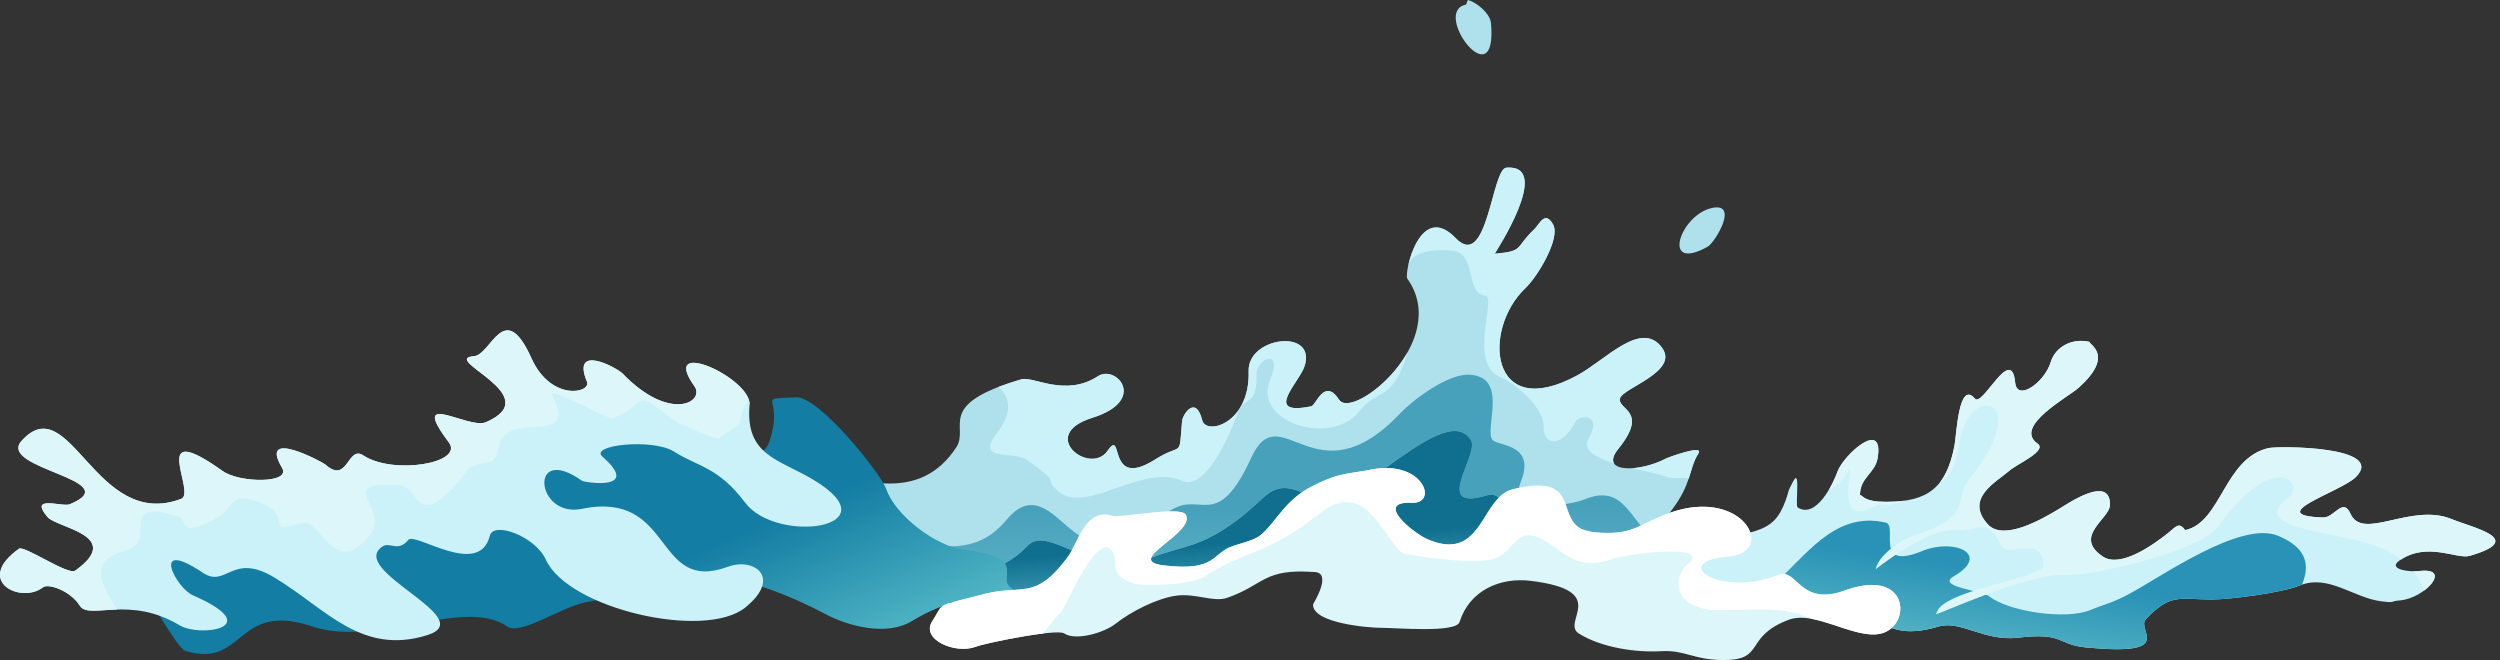 <svg width="428" height="113" viewBox="0 0 428 113" fill="none" xmlns="http://www.w3.org/2000/svg">
<rect x="0" y="0" width="428" height="113" fill="#333333" stroke="none"/>
<path fill-rule="evenodd" clip-rule="evenodd" d="M138.356 79.727C147.251 82.498 157.454 86.147 163.718 76.578C166.03 73.047 159.9 69.294 174.888 64.931C176.859 64.357 182.413 68.048 187.986 64.396C191.054 62.386 196.586 68.534 186.983 71.534C177.546 74.481 186.641 81.476 189.601 77.19C192.493 73.001 189.33 84.014 197.798 78.641C202.506 75.655 201.829 78.676 202.365 72.116C202.458 70.98 204.694 67.52 205.824 71.954C206.497 74.597 214.049 72.511 213.764 63.536C213.577 57.674 225.304 56.148 223.375 62.59C222.524 65.431 216.05 71.277 224.493 69.556C225.316 69.388 226.722 64.568 229.261 68.437C231.6 72.003 248.541 58.377 240.936 47.705C240.34 46.868 243.031 34.329 249.211 40.768C254.697 46.485 255.358 28.888 257.905 28.701C265.974 28.108 255.892 43.371 255.899 43.443C261.046 42.961 259.193 42.539 262.701 39.211C263.534 38.421 264.48 35.959 265.873 38.399C267.216 40.748 263.26 47.331 261.134 49.348C253.694 56.407 254.984 72.435 270.029 64.262C274.927 61.603 281.054 54.641 284.571 59.581C287.456 63.632 277.829 66.415 277.358 68.189C276.823 70.2 282.407 70.23 277.052 76.855C273.652 81.061 280.715 80.904 285.326 78.441C285.421 78.39 291.814 75.978 290.763 77.638C289.08 80.295 289.71 82.851 285.995 87.584C282.347 92.232 282.049 97.523 274.96 97.282C270.292 97.123 272.296 97.198 267.603 95.525C253.671 90.554 253.716 96.614 239.933 96.614C228.9 96.614 232.457 85.962 216.019 95.611C213.623 97.016 192.646 101.552 191.139 98.591C190.31 96.961 185.978 104.188 178.738 103.97C174.011 103.828 172.022 107.502 162.934 103.082C157.289 100.336 144.698 90.255 139.746 86.027C138.584 85.034 138.413 79.744 138.356 79.727ZM293.184 35.585C287.639 36.674 284.23 46.79 292.377 42.221C293.566 41.554 297.75 34.688 293.184 35.585ZM250.882 0.807C245.08 2.175 256.396 17.017 255.258 3.984C255.108 2.26 252.768 0.391 251.331 0C250.991 0.433 251.192 0.735 250.882 0.807Z" fill="#AFE1ED"/>
<path fill-rule="evenodd" clip-rule="evenodd" d="M160.526 101.737C166.835 97.886 171.495 98.093 175.861 93.489C179.582 89.567 186.906 99.282 196.986 95.525C203.167 93.221 205.433 93.775 211.843 89.008C217.72 84.637 217.63 81.346 225.133 85.359C230.994 88.493 247.261 68.227 251.799 75.298C253.412 77.811 244.922 87.736 254.589 84.796C258.504 83.605 257.399 92.433 268.605 90.566C271.652 90.059 276.785 92.508 280.917 95.252C281.74 94.432 282.39 93.418 283.034 92.31C278.881 88.658 277.825 82.791 271.281 85.493C268.475 86.651 258.147 87.868 260.331 82.569C262.969 76.17 256.89 76.364 255.649 75.432C253.784 74.03 258.587 64.558 251.608 64.148C247.905 63.93 241.969 68.391 239.732 70.75C225.103 86.174 219.251 67.415 214.212 78.365C208.347 91.111 205.672 84.04 200.473 87.337C198.161 88.803 188.67 91.817 188.626 91.846C183.473 95.291 179.048 80.935 172.383 88.923C165.738 96.886 159.014 91.422 150.495 94.666C154.038 97.37 157.686 100.002 160.526 101.737Z" fill="url(#paint0_linear_1_30558)"/>
<path fill-rule="evenodd" clip-rule="evenodd" d="M374.109 90.761C380.326 89.382 380.752 78.508 388.336 76.717C389.976 76.33 408.628 76.348 403.313 81.675C400.817 84.176 387.163 88.283 397.728 88.588C399.647 88.643 401.12 85.06 402.409 87.962C404.5 92.665 412.771 86.015 419.712 88.865C423.463 90.405 432.642 92.322 422.794 95.166C420.608 95.797 415.54 92.669 410.812 95.945C408.627 97.458 412.514 97.961 414.07 97.77C420.053 97.033 415.091 102.447 410.893 102.786C408.959 102.941 410.25 103.264 407.716 102.953C402.908 102.362 398.607 98.212 393.672 100.249C390.8 101.434 381.976 102.632 378.623 102.632C373.186 102.632 371.606 101.497 367.363 106.019C365.66 107.834 372.805 112.358 357.097 110.839C352.155 110.362 353.398 108.229 345.517 109.168C339.68 109.863 335.678 106.123 331.849 107.272C323.255 109.849 321.674 105.299 319.433 105.475C319.364 105.481 312.71 104.472 311.073 104.472C308.189 104.472 298.914 104.316 296.751 104.93C291.906 106.306 281.073 102.435 283.929 95.318C285.39 91.678 286.936 92.572 290.005 91.305C290.267 91.197 291.374 91.262 291.51 91.262C295.059 90.303 297.651 91.8 300.329 90.971C303.283 90.056 304.576 88.721 305.68 85.731C306.369 83.86 305.91 84.399 307.017 82.358C308.298 79.996 307.278 86.578 307.772 86.887C310.928 88.865 313.808 82.9 314.598 80.7C315.577 77.977 322.58 71.506 321.453 78.402C321.021 81.051 318.43 81.715 318.43 84.742C319.061 84.888 319.015 85.912 322.944 85.912C330.059 85.912 333.195 83.519 334.605 76.301C334.954 74.516 335.306 64.968 338.102 68.247C339.408 69.778 344.353 58.841 345 65.514C345.318 68.794 350.025 65.503 351.077 62.003C351.864 59.386 354.72 57.833 357.693 58.52C357.817 59.117 361.946 60.892 355.883 66.364C354.103 67.971 344.626 73 348.817 75.937C350.584 77.175 345.353 79.394 344.012 80.576C341.864 82.469 336.258 85.29 340.305 89.758C342.994 92.727 349.691 88.818 352.372 87.207C354.231 86.089 361.234 81.259 361.234 86.413C361.234 88.8 354.8 91.82 360.02 95.289C363.085 97.326 368.83 93.115 371.113 91.305C372.563 90.157 373 89.278 374.109 90.761Z" fill="#CBF2F9"/>
<path fill-rule="evenodd" clip-rule="evenodd" d="M319.435 105.475C321.675 105.299 323.256 109.849 331.851 107.272C335.679 106.123 339.681 109.864 345.519 109.168C353.4 108.229 352.157 110.362 357.098 110.839C372.806 112.358 365.661 107.834 367.364 106.019C371.608 101.497 373.187 102.632 378.625 102.632C381.977 102.632 390.802 101.433 393.673 100.249C393.818 100.189 393.962 100.135 394.106 100.085C395.465 96.811 395.029 93.799 389.994 91.722C383.581 89.076 370.073 98.715 364.413 101.74C361.609 103.238 360.464 103.366 357.892 104.429C353.611 106.197 343.763 104.671 340.531 102.074C339.313 101.094 331.382 100.471 334.483 98.663C340.967 94.883 334.516 92.1 329.133 94.316C320.571 97.839 325.057 89.98 322.822 89.466C313.906 87.418 309.055 95.459 303.384 100.278C302.494 101.034 300.238 102.847 297.8 104.743C301.025 104.351 308.534 104.472 311.075 104.472C312.712 104.472 319.365 105.481 319.435 105.475Z" fill="url(#paint1_linear_1_30558)"/>
<path fill-rule="evenodd" clip-rule="evenodd" d="M23.99 99.959C25.499 102.281 30.423 111.017 31.681 111.41C41.941 114.607 40.309 102.837 53.388 107.234C64.446 110.952 79.434 102.15 86.8 107.234C89.115 108.832 95.562 104.158 100.147 103.136C106.554 101.706 116.597 102.163 122.638 99.543C126.393 97.915 137.627 103.132 141.116 105.027C145.357 107.33 151.886 108.883 156.05 106.364C162.149 102.675 167.273 101.848 174.471 102.132C179.083 102.313 175.169 101.85 173.381 100.881C169.98 99.037 176.796 95.571 165.107 94.135C160.276 93.541 153.316 88.317 151.731 83.74C150.797 81.039 140.225 67.856 136.32 68.022C128.788 68.344 134.476 67.605 131.667 75.714C129.952 80.663 121.77 74.256 118.96 74.376C113.077 74.628 97.863 66.481 91.423 76.297C89.621 79.044 82.686 83.654 79.5 84.045C71.303 85.053 52.542 88.454 44.722 87.753C41.771 87.488 26.444 90.621 25.967 96.113C25.841 97.568 24.26 100.375 23.99 99.959Z" fill="url(#paint2_linear_1_30558)"/>
<path fill-rule="evenodd" clip-rule="evenodd" d="M3.257 93.939C-4.551 99.498 3.657 103.463 7.355 100.546C8.242 99.847 12.044 101.102 13.68 103.718C15.227 106.193 22.172 101.858 30.764 107.062C34.186 109.135 45.844 107.501 33.019 101.913C30.101 100.641 25.619 91.964 34.691 98.034C38.807 100.789 39.646 94.435 47.035 98.903C55.829 104.222 61.853 112.261 73.147 108.735C82.353 105.86 59.223 97.585 65.541 93.524C66.744 92.75 68.189 94.557 69.888 92.435C71.042 90.995 82.035 99.016 83.847 91.738C84.495 89.135 91.681 91.889 93.43 95.779C97.225 104.215 120.629 109.603 127.568 104.024C133.943 98.899 129.125 95.371 124.616 97.031C111.836 101.735 115.528 83.864 99.593 87.114C91.664 88.73 90.451 75.771 99.65 82.317C100.043 82.596 109.952 84.144 103.128 78.17C100.839 76.166 111.784 75.031 115.368 77.301C119.502 79.919 122.969 79.933 127.569 86.053C132.951 93.212 153.002 90.452 139.33 82.183C133.402 78.598 127.578 78.053 128.324 69.361C128.718 64.762 112.763 57.53 118.874 66.103C120.796 68.799 114.714 72.354 106.615 63.981C105.581 62.912 97.758 58.742 100.482 65.348C101.278 67.28 94.342 68.798 90.985 61.335C86.306 50.932 84.101 60.737 81.173 60.972C75.097 61.46 93.837 67.712 83.179 72.284C80.173 73.574 69.849 66.465 76.825 75.714C79.545 79.319 67.276 81.334 62.198 77.968C59.454 76.15 59.588 83.04 55.672 79.507C55.283 79.155 44.176 73.153 48.286 80.09C49.908 82.828 40.985 82.685 38.121 80.643C25.116 71.37 33.712 84.396 31.012 85.411C16.326 90.934 11.99 66.289 3.706 75.465C-0.63 80.269 22.012 82.176 11.951 86.328C10.668 86.858 4.805 84.609 8.158 88.536C9.745 90.394 21.318 91.681 12.869 97.698C11.679 98.545 4.122 93.323 3.257 93.939Z" fill="#CBF2F9"/>
<path fill-rule="evenodd" clip-rule="evenodd" d="M163.147 103.184C160.768 103.439 160.875 104.45 159.632 106.311C157.51 109.488 163.63 112.08 167.113 110.701C168.597 110.114 180.908 107.588 182.19 108.442C184.165 109.758 189.028 108.338 191.008 106.77C193.641 104.684 198.116 102.414 201.389 101.978C204.72 101.535 207.773 103.159 210.112 102.341C216.555 100.089 216.221 97.287 225.131 97.937C228.128 98.155 224.8 103.384 224.797 103.469C224.658 106.698 234.302 107.482 236.42 107.482C239.106 107.482 249.283 108.39 249.877 106.493C251.556 101.126 256.757 98.786 262.082 99.442C275.925 101.145 267.126 106.483 270.318 108.471C274.171 110.87 280.026 111.74 284.402 111.481C288.479 111.24 289.956 113 295.103 113C302.314 113 298.49 109.014 306.238 106.102C311.479 104.131 319.945 111.471 324.048 107.33C326.937 104.413 325.28 97.655 315.798 101.1C308.084 103.903 307.67 97.209 304.566 98.411C294.24 102.408 285.606 96.119 295.857 95.291C304.243 94.614 298.54 83.402 285.992 87.753C280.375 89.701 279.789 91.805 272.783 91.11C265.106 90.349 271.994 80.606 258.987 83.768C253.437 85.118 253.931 96.408 244.387 92.324C242.11 91.35 235.105 85.8 241.683 86.08C246.366 86.281 243.608 78.586 234.675 80.41C232.234 80.909 229.835 80.979 227.304 82.024C223.492 83.599 221.54 84.843 218.805 88.283C215.413 92.549 215.527 92.032 211.085 93.48C207.36 94.696 208.414 97.887 199.214 96.795C192.211 95.964 204.632 91.383 203.017 88.129C202.235 86.557 191.905 88.737 190.395 88.297C185.737 86.94 184.648 92.912 182.718 95.472C176.932 103.147 175.077 99.762 167.656 101.921C167.219 102.048 161.807 103.328 163.147 103.184Z" fill="#DDF6FA"/>
<path fill-rule="evenodd" clip-rule="evenodd" d="M173.603 100.993C176.764 100.788 178.873 100.574 182.72 95.471C182.991 95.112 183.246 94.684 183.496 94.219C180.201 92.836 177.626 91.629 175.861 93.489C174.611 94.808 173.336 95.732 172.006 96.469C173.077 97.985 171.282 99.742 173.382 100.881C173.452 100.919 173.526 100.956 173.603 100.993ZM244.389 92.324C252.298 95.708 253.313 88.533 256.588 85.208C256.039 84.746 255.43 84.54 254.589 84.795C244.923 87.735 253.412 77.811 251.8 75.298C249.278 71.367 243.132 75.882 237.164 80.13C244.086 80.041 245.901 86.26 241.685 86.079C235.106 85.799 242.112 91.349 244.389 92.324ZM199.216 96.795C208.416 97.887 207.362 94.695 211.088 93.48C215.529 92.031 215.416 92.548 218.808 88.282C220.259 86.457 221.49 85.249 222.895 84.284C217.577 82.091 217.068 85.123 211.844 89.009C205.474 93.746 203.196 93.228 197.103 95.481C196.891 96.112 197.401 96.579 199.216 96.795Z" fill="url(#paint3_linear_1_30558)"/>
<path fill-rule="evenodd" clip-rule="evenodd" d="M104.841 71.642C111.509 69.169 107.444 65.918 115.876 72.253C115.901 72.272 122.628 75.383 123.061 75.071C128.88 70.885 125.235 73.934 128.064 68.488L128.323 69.36C128.325 69.308 128.328 69.257 128.331 69.205C128.365 64.602 112.831 57.624 118.874 66.102C120.796 68.798 114.714 72.353 106.615 63.98C105.581 62.911 97.758 58.741 100.482 65.347C101.278 67.279 94.342 68.797 90.985 61.334C86.306 50.931 84.101 60.736 81.173 60.971C75.097 61.459 93.837 67.711 83.179 72.283C80.173 73.573 69.849 66.464 76.825 75.713C79.545 79.318 67.276 81.333 62.198 77.967C59.454 76.149 59.588 83.039 55.672 79.506C55.283 79.154 44.176 73.152 48.286 80.088C49.908 82.826 40.985 82.684 38.121 80.642C25.116 71.369 33.712 84.395 31.012 85.41C16.326 90.933 11.99 66.288 3.706 75.464C-0.63 80.267 22.012 82.175 11.951 86.327C10.668 86.857 4.805 84.609 8.158 88.534C9.745 90.392 21.318 91.68 12.869 97.697C11.68 98.543 4.123 93.32 3.257 93.937C-4.551 99.496 3.657 103.46 7.355 100.544C8.242 99.845 12.044 101.1 13.68 103.716C14.492 105.015 16.79 104.438 20.033 104.349C17.312 99.942 14.83 96.041 21.795 94.102C27.061 92.637 19.817 85.065 30.547 88.417C31.639 88.759 31.246 90.375 32.737 90.385C33.376 90.389 34.359 90.099 35.953 89.288C36.264 89.13 36.598 88.952 36.958 88.752C40.336 86.876 39.085 83.922 44.706 86.134C46.111 86.686 46.847 87.283 47.248 87.846C48.539 89.653 46.371 91.094 51.834 89.507C54.667 88.683 57.328 99.121 63.204 91.79C64.772 89.833 64.004 87.908 63.314 86.358C62.309 84.098 61.473 82.637 68.305 83.039C69.63 83.116 70.36 84.28 71.154 85.229C72.262 86.552 73.494 87.46 76.638 84.427C77.562 83.536 78.652 82.303 79.952 80.641C81.938 78.102 84.635 80.945 85.332 76.685C86.492 69.59 99.49 77.115 94.446 67.57C93.605 65.979 104.214 71.874 104.841 71.642Z" fill="#DDF6FA"/>
<path fill-rule="evenodd" clip-rule="evenodd" d="M180.884 83.853C185.585 88.553 195.443 79.185 202.401 82.314C206.477 84.147 210.74 73.907 211.793 70.973C213.012 67.573 215.252 69.794 215.108 64.122C215.039 61.404 219.822 59.365 217.448 65.011C214.406 72.25 227.873 76.575 232.745 70.361C235.727 66.558 238.507 68.799 240.922 60.402C237.503 66.417 230.683 70.605 229.261 68.437C226.722 64.567 225.316 69.387 224.493 69.556C216.05 71.277 222.525 65.431 223.375 62.59C225.305 56.148 213.577 57.674 213.763 63.536C214.049 72.511 206.497 74.597 205.824 71.953C204.695 67.52 202.458 70.979 202.365 72.116C201.828 78.676 202.506 75.655 197.798 78.641C189.33 84.014 192.493 73 189.601 77.19C186.642 81.475 177.545 74.481 186.983 71.534C196.586 68.534 191.053 62.386 187.986 64.396C182.413 68.048 176.859 64.357 174.888 64.931C173.375 65.372 172.078 65.805 170.965 66.233C172.87 67.936 173.393 70.564 170.967 73.705C166.558 79.415 173.343 76.953 175.926 78.807C182.093 83.234 178.429 81.397 180.884 83.853ZM285.333 81.645C286.643 82.186 287.793 81.522 289.097 81.965C289.644 80.344 289.898 79.004 290.763 77.639C291.814 75.978 285.421 78.391 285.326 78.441C283.501 79.416 281.292 80.029 279.499 80.155C281.907 80.729 284.216 81.184 285.333 81.645ZM254.262 50.603C250.71 50.267 253.039 43.266 248.52 42.912C243.545 42.522 241.626 43.689 241.06 45.591C241.789 42.042 244.476 35.834 249.211 40.768C254.697 46.485 255.358 28.889 257.905 28.701C265.974 28.108 255.892 43.372 255.899 43.444C261.046 42.961 259.193 42.54 262.701 39.211C263.534 38.421 264.48 35.959 265.873 38.399C267.216 40.749 263.26 47.331 261.134 49.349C253.694 56.407 254.984 72.435 270.029 64.263C274.927 61.603 281.054 54.642 284.571 59.581C287.456 63.632 277.829 66.415 277.357 68.19C276.823 70.201 282.407 70.23 277.052 76.856C276.161 77.958 275.988 78.76 276.302 79.3C273.201 78.338 270.828 77.053 271.956 75.129C274.445 70.89 270.469 70.805 269.701 72.253C267.223 76.934 264.122 76.085 264.265 73.037C264.411 69.915 259.576 65.695 256.851 64.562C251.232 62.223 256.323 50.798 254.262 50.603Z" fill="#CBF2F9"/>
<path fill-rule="evenodd" clip-rule="evenodd" d="M182.433 103.437C183.443 101.438 185.226 97.75 186.954 95.529C188.372 93.708 189.752 92.875 190.64 94.773C190.876 95.277 190.89 95.812 190.916 96.353C190.966 97.428 191.059 98.526 193.015 99.455C193.298 99.589 193.619 99.72 193.984 99.846C194.084 100.33 203.691 100.386 206.252 98.699C206.647 98.439 207.029 98.196 207.4 97.971C213.97 93.964 216.809 95.076 226.144 87.75C234.374 81.291 237.577 94.207 240.495 94.802C241.94 95.096 244.811 95.552 247.769 95.821C251.266 96.139 254.884 96.195 256.402 95.413C257.34 94.93 258.016 94.234 258.631 93.57C260.124 91.959 261.262 90.545 264.934 92.852C268.175 94.889 270.27 97.781 275.969 95.69C276.625 95.45 278.323 95.12 280.312 94.856C280.668 94.809 281.034 94.764 281.405 94.722C282.365 94.612 283.36 94.524 284.314 94.471C288.121 94.258 291.276 94.616 289.011 96.531C286.099 98.993 286.595 104.471 294.362 104.471C295.705 104.471 296.996 104.434 298.24 104.4C300.416 104.341 302.455 104.29 304.407 104.464C306.429 104.643 308.357 105.063 310.247 105.961C315.022 106.868 320.648 110.377 323.851 107.517C323.918 107.458 323.984 107.395 324.048 107.329C326.938 104.412 325.28 97.655 315.798 101.1C308.972 103.58 307.863 98.622 305.546 98.282C305.245 98.238 304.924 98.272 304.567 98.41C294.241 102.408 285.607 96.118 295.858 95.29C299.186 95.022 300.295 93.094 299.638 91.138C298.639 88.165 293.561 85.128 285.993 87.752C285.934 87.772 285.876 87.793 285.818 87.813C283.646 88.581 282.237 89.37 280.89 89.996C278.852 90.944 276.957 91.524 272.783 91.109C272.778 91.111 272.773 91.11 272.769 91.108C272.004 91.031 271.384 90.864 270.874 90.63C268.961 89.75 268.612 87.914 268.005 86.28C267.203 84.123 265.951 82.317 260.057 83.527C259.716 83.597 259.36 83.677 258.987 83.768C258.036 83.999 257.263 84.522 256.587 85.208C253.312 88.533 252.297 95.708 244.388 92.324C242.11 91.349 235.105 85.799 241.684 86.08C245.899 86.26 244.084 80.042 237.163 80.13C236.396 80.141 235.566 80.228 234.676 80.41C232.234 80.909 229.835 80.979 227.304 82.024C225.515 82.763 224.136 83.43 222.893 84.284C221.488 85.25 220.257 86.457 218.805 88.282C215.413 92.548 215.528 92.031 211.086 93.48C207.36 94.695 208.414 97.887 199.214 96.795C197.399 96.579 196.889 96.112 197.101 95.481C197.707 93.679 204.214 90.539 203.017 88.129C202.775 87.642 201.617 87.515 200.089 87.558C196.683 87.656 191.438 88.6 190.395 88.297C187.499 87.453 185.982 89.442 184.786 91.682C184.328 92.538 183.918 93.433 183.494 94.219C183.244 94.684 182.989 95.112 182.717 95.472C178.871 100.574 176.762 100.788 173.6 100.993C172.006 101.096 170.144 101.197 167.656 101.922C167.3 102.025 163.679 102.884 163.031 103.131C162.879 103.188 162.89 103.212 163.144 103.185C162.27 103.278 161.732 103.474 161.339 103.777C160.662 104.298 160.416 105.134 159.629 106.312C157.507 109.489 163.628 112.081 167.11 110.703C167.844 110.412 171.215 109.649 174.596 109.054C175.997 108.807 177.4 108.59 178.616 108.446C179.418 107.464 180.276 106.081 181.665 104.806C181.785 104.697 182.055 104.186 182.433 103.437Z" fill="white"/>
<path fill-rule="evenodd" clip-rule="evenodd" d="M413.134 97.806C413.977 98.819 414.605 99.927 414.99 101.115C417.203 99.471 418.014 97.285 414.071 97.77C413.811 97.802 413.486 97.814 413.134 97.806ZM331.481 105.139C331.767 103.47 334.493 102.244 337.815 101.176C342.215 99.762 347.662 98.627 349.873 97.114C349.873 91.138 343.832 95.824 342.602 93.35C340.141 88.4 339.089 90.975 334.49 90.76C331.633 90.626 327.456 93.026 324.532 94.988C322.546 96.321 321.139 97.451 321.114 97.449C321.362 96.237 322.448 94.971 323.72 93.936C324.899 92.976 326.239 92.215 327.219 91.879C338.69 87.937 333.793 86.151 337.385 81.674C348.258 68.127 337.153 65.355 335.465 75.683C334.716 80.268 333.706 81.617 332.167 82.524C333.304 81.045 334.078 79.014 334.607 76.301C334.956 74.516 335.309 64.969 338.104 68.247C339.41 69.779 344.355 58.842 345.003 65.514C345.32 68.795 350.027 65.503 351.079 62.004C351.866 59.386 354.722 57.834 357.696 58.521C357.819 59.118 361.948 60.892 355.886 66.365C354.105 67.971 344.629 73.001 348.82 75.938C350.586 77.176 345.356 79.394 344.014 80.577C341.866 82.469 336.26 85.29 340.307 89.758C342.997 92.727 349.693 88.818 352.374 87.207C354.234 86.09 361.236 81.26 361.236 86.414C361.236 88.8 354.803 91.82 360.022 95.29C363.087 97.327 368.832 93.116 371.115 91.305C372.564 90.157 373 89.277 374.11 90.761C380.327 89.382 380.752 78.507 388.337 76.716C389.977 76.329 408.629 76.347 403.313 81.675C400.818 84.176 387.164 88.283 397.728 88.588C399.647 88.643 401.12 85.059 402.41 87.962C404.501 92.664 412.772 86.014 419.713 88.865C423.464 90.404 432.643 92.321 422.795 95.165C420.642 95.787 415.692 92.761 411.026 95.801C410.149 95.129 409.155 94.522 408.059 93.988C401.723 90.903 383.962 90.914 391.806 85.131C394.693 83.003 389.665 76.476 379.634 90.262C376.584 94.454 357.376 98.799 353.552 98.45C350.561 98.178 344.867 99.992 340.01 101.8C335.491 103.482 331.696 105.158 331.481 105.139ZM316.098 81.091C318.355 77.75 313.02 91.13 321.114 86.632C322.272 85.989 323.005 86.983 326.01 85.726C325.08 85.853 324.062 85.912 322.947 85.912C319.017 85.912 319.064 84.888 318.432 84.742C318.432 81.715 321.023 81.051 321.455 78.402C322.582 71.506 315.579 77.977 314.6 80.7C314.339 81.43 313.846 82.574 313.19 83.705C313.904 83.672 314.838 82.956 316.098 81.091Z" fill="#DDF6FA"/>
<defs>
<linearGradient id="paint0_linear_1_30558" x1="216.725" y1="87.11" x2="216.903" y2="115.446" gradientUnits="userSpaceOnUse">
<stop stop-color="#48A1BB"/>
<stop offset="1" stop-color="#6DC4D3"/>
</linearGradient>
<linearGradient id="paint1_linear_1_30558" x1="346.675" y1="98.567" x2="343.248" y2="121.389" gradientUnits="userSpaceOnUse">
<stop stop-color="#2992B6"/>
<stop offset="1" stop-color="#70CACD"/>
</linearGradient>
<linearGradient id="paint2_linear_1_30558" x1="101.001" y1="102.597" x2="113.051" y2="130.166" gradientUnits="userSpaceOnUse">
<stop stop-color="#137DA3"/>
<stop offset="1" stop-color="#56BBC8"/>
</linearGradient>
<linearGradient id="paint3_linear_1_30558" x1="214.427" y1="92.709" x2="215.477" y2="107.821" gradientUnits="userSpaceOnUse">
<stop stop-color="#106F8F"/>
<stop offset="1" stop-color="#63C3CF"/>
</linearGradient>
</defs>
</svg>
